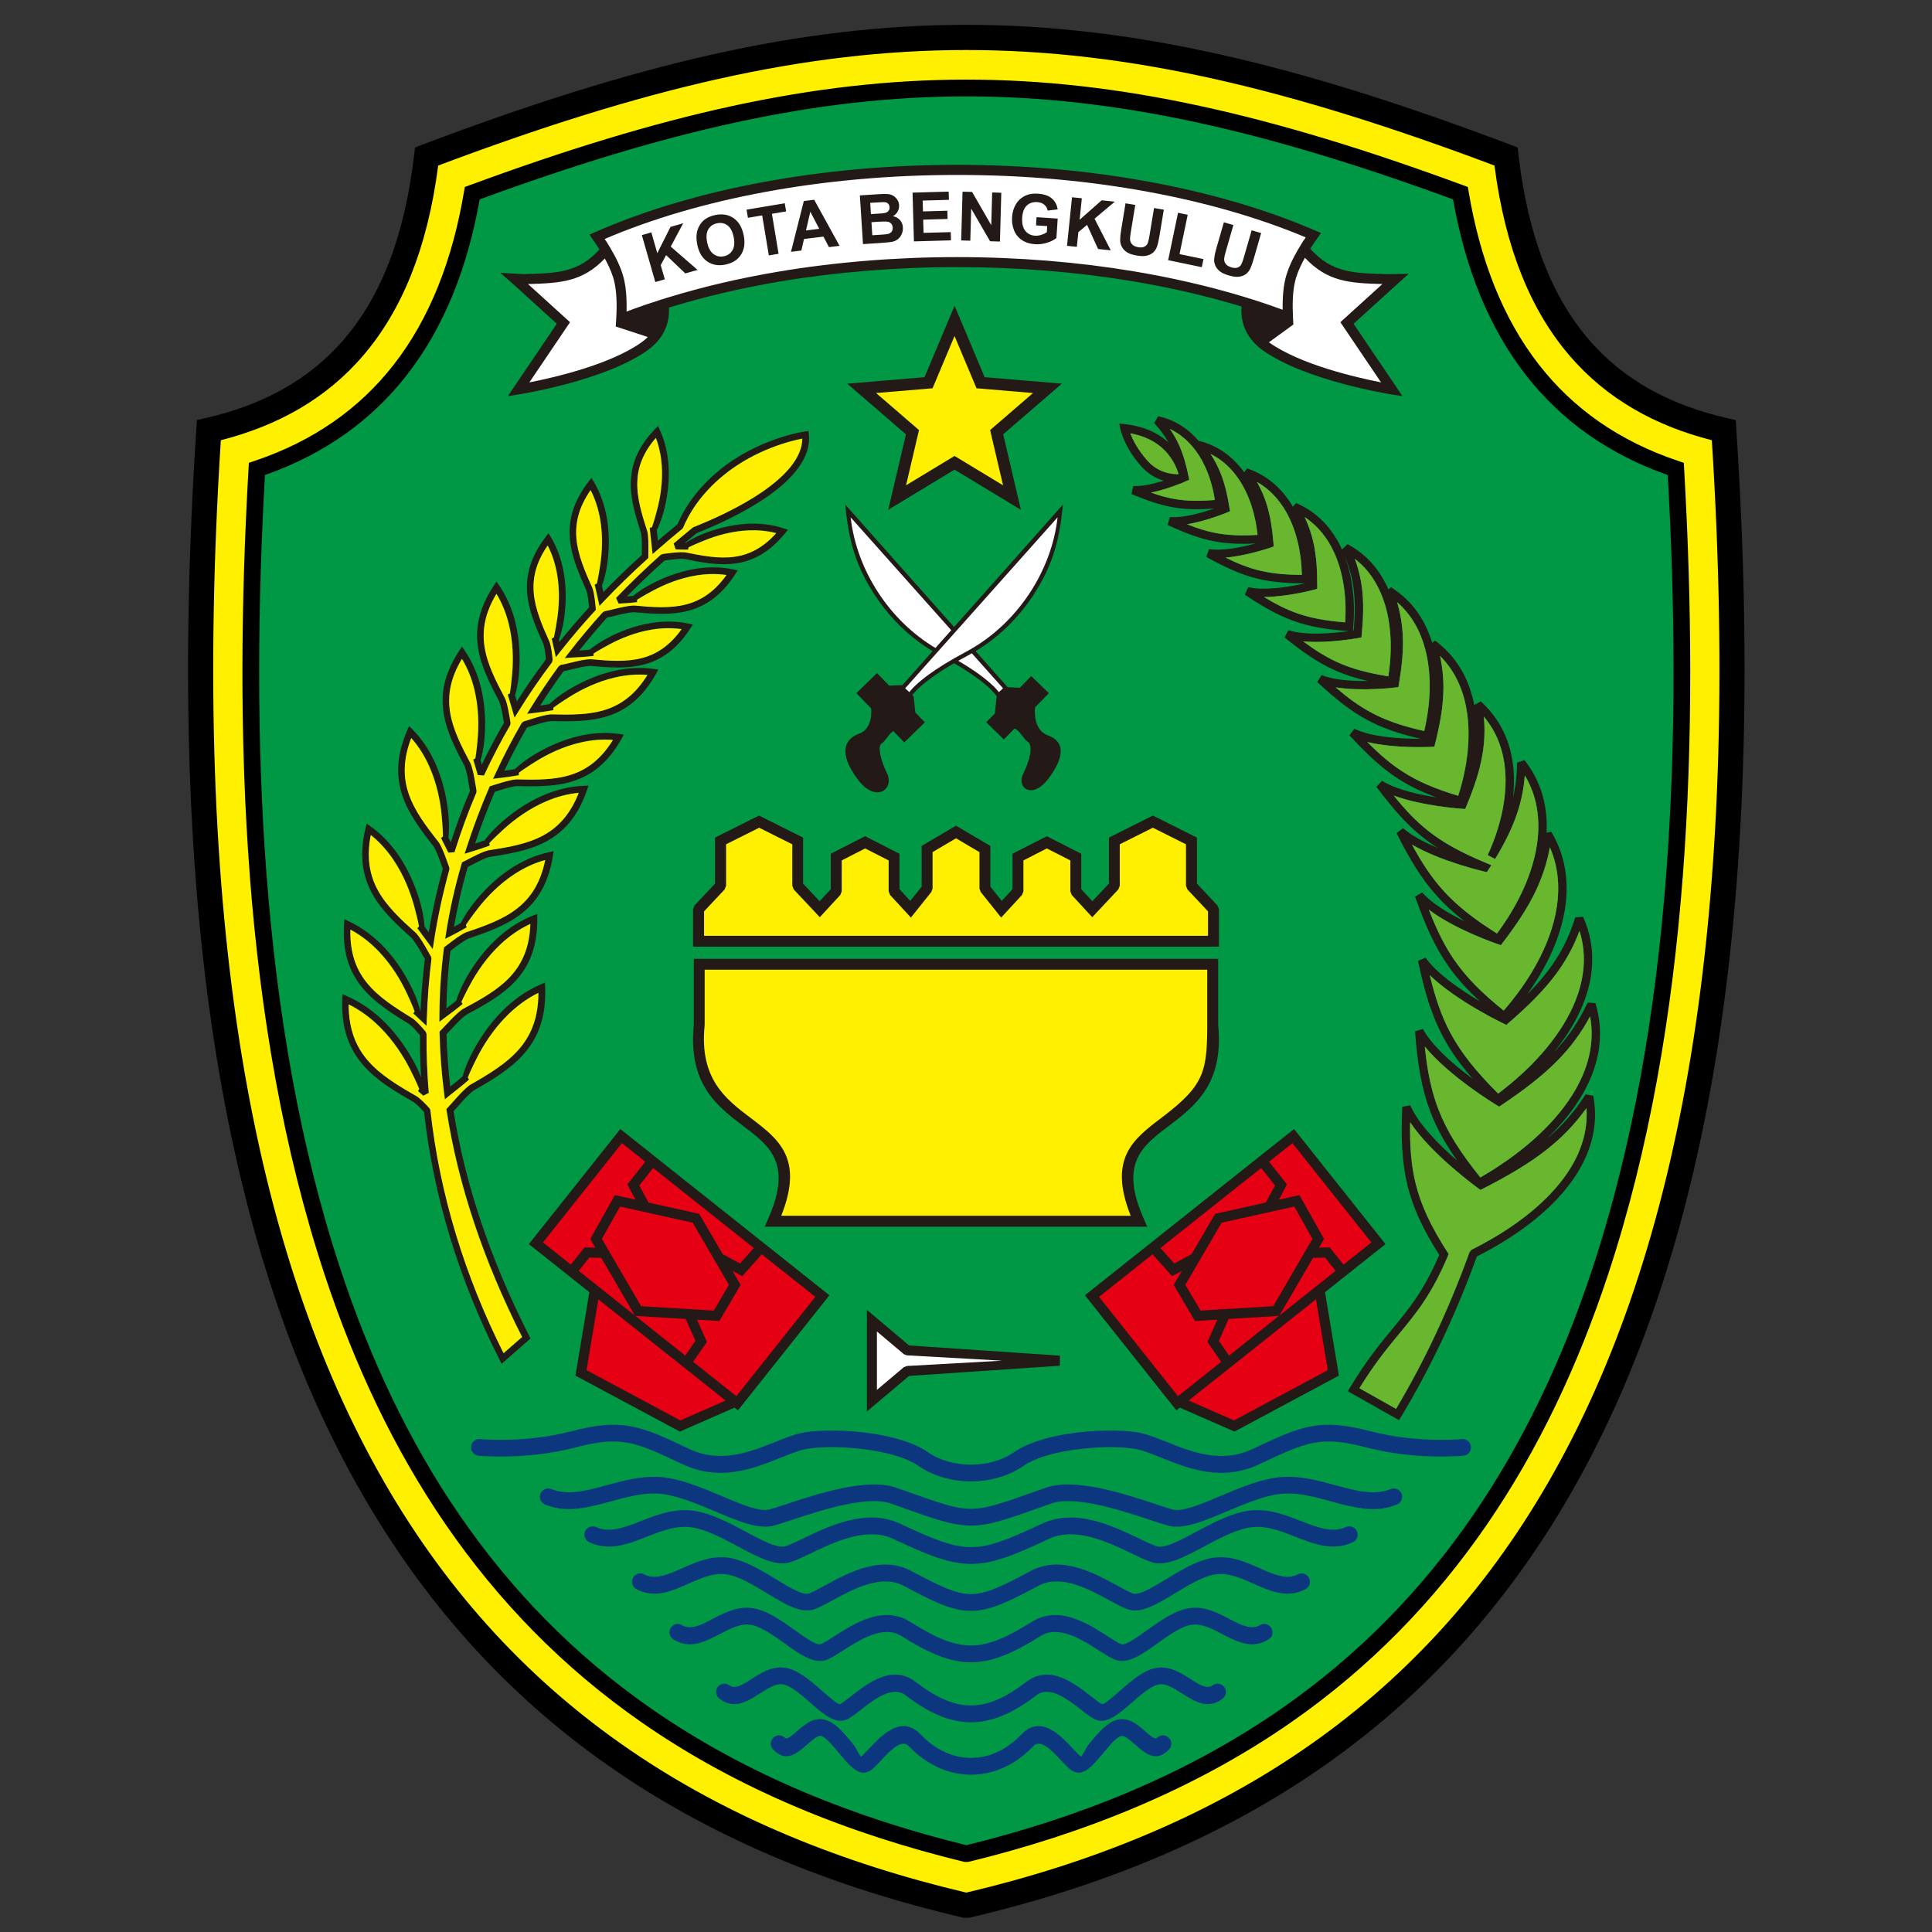 <?xml version="1.0" encoding="UTF-8"?>
<svg id="Layer_1" data-name="Layer 1" xmlns="http://www.w3.org/2000/svg" viewBox="0 0 950 950">
  <rect x="0" y="0" width="950" height="950" fill="#333333" stroke="none"/>
  <defs>
    <style>
      .cls-1 {
        fill: #fff;
      }

      .cls-1, .cls-2, .cls-3, .cls-4, .cls-5, .cls-6, .cls-7, .cls-8 {
        fill-rule: evenodd;
      }

      .cls-2 {
        fill: #fff000;
      }

      .cls-3 {
        fill: #0c377f;
      }

      .cls-4 {
        fill: #009844;
      }

      .cls-5 {
        fill: #e50013;
      }

      .cls-6 {
        fill: #68b72e;
      }

      .cls-8 {
        fill: #231916;
      }
    </style>
  </defs>
  <path class="cls-2" d="m475.16,936.98c-250.05-58.49-403.84-247.65-372.46-725.44,56.86-13.06,97.34-50.74,107.08-134.59C415.93-1.1,534.39-1.1,740.54,76.95c9.75,83.86,50.22,121.54,107.08,134.59,31.38,477.78-122.42,666.95-372.46,725.44Z"/>
  <path class="cls-4" d="m126.32,230.6c-7.39,128.97-3.31,272.26,37.2,394.82,29.21,88.39,77.1,164.39,154.33,218.1,47.5,33.04,101.35,54.38,157.32,68.02,55.97-13.64,109.83-34.98,157.32-68.02,77.22-53.72,125.12-129.72,154.33-218.1,40.5-122.56,44.59-265.85,37.2-394.82-62.73-20.99-94.86-70.14-105.89-135.61-187.17-68.96-298.74-68.96-485.91,0-11.04,65.47-43.16,114.62-105.89,135.61Z"/>
  <path class="cls-7" d="m130.27,233.59c-3.55,63.48-4.28,130.39.79,196.52,5.14,66.95,16.23,133.08,36.37,194.02,14.49,43.86,33.6,84.61,58.63,121.01,25,36.35,55.94,68.43,94.14,95,23.54,16.37,48.62,29.84,74.73,40.88,25.87,10.95,52.79,19.55,80.24,26.29,27.45-6.73,54.37-15.34,80.24-26.29,26.1-11.05,51.19-24.51,74.73-40.88,38.2-26.57,69.14-58.65,94.14-95,25.03-36.4,44.13-77.15,58.63-121.01,20.14-60.95,31.23-127.08,36.37-194.02,5.07-66.13,4.35-133.04.79-196.52-29.75-10.46-52.66-27.25-69.73-49.11-18.38-23.53-29.91-52.86-35.86-86.44-92.07-33.76-165.74-50.64-239.31-50.64s-147.23,16.88-239.31,50.64c-5.95,33.57-17.48,62.9-35.86,86.44-17.07,21.86-39.98,38.65-69.73,49.11h0Zm-7.42,197.13c-5.17-67.43-4.34-135.68-.64-200.35l.16-2.79,2.64-.89c29.43-9.85,51.92-26.04,68.51-47.28,17.91-22.93,29.02-51.84,34.63-85.1l.4-2.36,2.24-.83c94.05-34.65,169.16-51.97,244.37-51.97s150.32,17.32,244.37,51.97l2.24.83.4,2.36c5.61,33.26,16.72,62.17,34.63,85.1,16.59,21.24,39.08,37.43,68.51,47.28l2.64.89.16,2.79c3.71,64.66,4.53,132.91-.64,200.35-5.18,67.58-16.39,134.38-36.75,195.99-14.71,44.53-34.16,85.98-59.69,123.1-25.56,37.17-57.18,69.95-96.2,97.1-23.96,16.66-49.55,30.4-76.24,41.69-26.62,11.26-54.28,20.08-82.47,26.94h-1.93c-28.18-6.87-55.85-15.68-82.47-26.94-26.69-11.29-52.29-25.02-76.24-41.69-39.02-27.14-70.64-59.93-96.2-97.1-25.53-37.12-44.97-78.57-59.69-123.1-20.36-61.61-31.57-128.41-36.75-195.99h0Zm350.91,512.28c-126.64-29.62-228.95-92.42-295.71-208.43-66.38-115.37-97.29-283.24-81.52-523.41l.3-4.6,4.48-1.03c27.18-6.24,50.4-18.31,67.9-38.74,17.66-20.62,29.7-49.91,34.42-90.54l.43-3.74,3.53-1.34C311.4,31.88,393.21,12.22,475.16,12.22s163.76,19.65,267.56,58.95l3.53,1.34.43,3.74c4.72,40.62,16.77,69.92,34.42,90.54,17.5,20.43,40.72,32.5,67.9,38.74l4.48,1.03.3,4.6c15.77,240.17-15.14,408.04-81.52,523.41-66.75,116.01-169.07,178.81-295.71,208.43h-2.8Zm-285.02-214.57c-64.76-112.56-95.08-276.78-80.16-511.96,27.76-7.1,51.62-20.18,70.02-41.66,18.67-21.8,31.53-52.1,36.86-93.4,100.69-37.87,180.27-56.81,259.7-56.81s159.02,18.94,259.7,56.81c5.33,41.31,18.19,71.61,36.86,93.4,18.4,21.48,42.27,34.56,70.02,41.66,14.92,235.18-15.4,399.4-80.16,511.96-64.56,112.21-163.67,173.2-286.43,202.2-122.76-29-221.86-89.99-286.43-202.2Z"/>
  <path class="cls-8" d="m470.07,465.51h-129.3v-18.43l.73-1.83,10.1-10.75v-22.63l21.65-10.84,21.65,10.84v22.63l8.14,8.66,5.46-5.92v-17.44l16.9-8.62,16.9,8.62v17.44l5.3,5.74,5.59-6.99v-20.03l16.89-9.95,16.9,9.95v20.03l5.59,6.99,5.3-5.74v-17.44l16.9-8.62,16.9,8.62v17.44l5.46,5.92,8.14-8.66v-22.63l21.64-10.84,21.65,10.84v22.63l10.1,10.75.73,1.83v18.43h-129.3Zm-41.71-117.22l-7.26-7.45,10.13-9.86,5.99,6.16,6.2-.25.16.15,14.98-16.85c-11.39-6.85-21.14-16.46-28.43-27.63-9.6-14.68-12.9-27.28-14.5-44.44l53.51,60.18,53.51-60.18c-1.6,17.16-4.91,29.76-14.5,44.44-7.3,11.17-17.04,20.78-28.43,27.63l15.69,17.64.1.11,5.98.24,5.59-5.75,8.66,8.42-6.79,6.98c-.24,2.35-.64,11.29,6.46,13.84,8.19,2.95,8.19,10.48.16,21.13-8.03,10.65-15.89,4.58-12.45-2.29,3.44-6.88,4.91-14.08,2.29-15.72-2.03-1.27-3.77-5.49-6.58-6.56l-5.21,5.36-8.66-8.42,4.23-4.34.82-7.97.24-.23-.11-.17c-.76-1.2-3.14-4.28-9.85-9.16-2.87-2.09-6.53-4.48-11.15-7.18-4.63,2.7-8.28,5.09-11.15,7.18-5.68,4.12-8.26,6.96-9.38,8.46l.36.34.32.64.79,7.62,4.7,4.82-10.13,9.86-5.41-5.56c-1.11.68-2.1,1.98-3.03,3.2-.92,1.21-1.78,2.35-2.79,2.98-.86.54-1.04,2.24-.7,4.54.41,2.82,1.63,6.37,3.37,9.85,1.23,2.46,1.18,4.86.26,6.64-.49.94-1.22,1.7-2.14,2.21-.91.51-1.99.76-3.19.69-2.64-.15-5.91-1.92-9.12-6.17-2.52-3.34-4.27-6.4-5.25-9.13-.9-2.51-1.17-4.77-.78-6.73.4-2.04,1.48-3.73,3.24-5.06.94-.71,2.09-1.31,3.43-1.8,2.34-.84,3.77-2.48,4.62-4.31,1.39-2.99,1.32-6.5,1.19-8.11h0Zm170.64,125.86v29.85c2.86,29.09-11.55,40-24.59,49.87-12.78,9.67-24.07,18.22-11.95,45.56l1.67,3.76h-188.12l1.67-3.76c12.13-27.34.83-35.89-11.95-45.56-13.04-9.87-27.45-20.78-24.59-49.87v-32.53h257.86v2.68h0Zm-114.85-288.68l-14.77-35.14-14.78,35.14-37.99,3.19,28.85,24.91-8.7,37.11,32.61-19.75,32.61,19.74-8.7-37.11,28.85-24.91-37.99-3.19h0Zm-161.66,29.88c-6.46,7.46-8.86,14.59-9.05,21.7-.21,7.83,2.23,15.8,4.94,24.19l.05.19c.54,2.71.5,6.03.46,9.34-.01.96-.02,1.92-.02,2.84v.73s-.54.49-.54.49c-3.73,3.38-7.4,6.82-11,10.32-3.56,3.47-7.03,6.97-10.38,10.5l-2.12,2.23-2.34-10.5,1.05-.52s.8-3.5,1.67-9.25c.92-6.12,1.42-14.34-.13-22.83-.84-4.62-2.29-9.32-4.62-13.83-5.89,8.51-7.58,16.22-6.96,23.65.68,8.15,4.12,16.13,7.89,24.5l.07.18c.87,2.75,1.21,6.19,1.55,9.61l.09.89-.5.54c-3.08,3.35-6.01,6.67-8.79,9.94-2.78,3.27-5.54,6.64-8.28,10.13l-2.14,2.72-2.05-9.2,1.06-.53c.06-.14.78-3.51,1.62-9.05.91-6,1.41-14.08-.09-22.41-.82-4.59-2.26-9.27-4.56-13.75-5.79,8.38-7.45,15.96-6.84,23.28.67,8.04,4.07,15.9,7.78,24.15l.07.18c.4,1.28.69,2.69.92,4.18.21,1.37.37,2.93.53,4.51l-.32,1.15c-2.98,3.94-5.83,7.92-8.57,11.92-2.77,4.05-5.41,8.11-7.93,12.19l-1.93,3.13-3.36-11.45,1.04-.52c.08-.28.66-3.98,1.16-9.94.55-6.53.52-15.27-1.68-24.17-1.24-5.01-3.16-10.08-6.06-14.84-5.77,9.57-7.05,17.96-5.86,25.9,1.29,8.63,5.53,16.89,10.13,25.55l.08.18c1.12,2.87,1.72,6.49,2.32,10.09l.29,1.75-.2,1.1c-2.33,4-4.57,8.08-6.73,12.24-2.16,4.15-4.2,8.32-6.15,12.52l-3.07-.23-2.24-7.65,1.04-.52c.08-.28.66-3.98,1.16-9.94.55-6.53.52-15.27-1.68-24.17-1.24-5.01-3.16-10.08-6.06-14.84-5.77,9.57-7.05,17.96-5.86,25.9,1.29,8.63,5.53,16.89,10.13,25.55l.08.18c1.12,2.87,1.72,6.49,2.32,10.1.18,1.11.37,2.22.53,3.11l-.1.93c-1.97,4.62-3.83,9.33-5.59,14.11-1.76,4.78-3.4,9.61-4.93,14.49l-.22.7-2.96.2-.08.04-3.62-7.26.94-.7c.04-.31-.04-4.18-.61-10.31-.62-6.71-2.24-15.54-6.09-24.16-2.17-4.86-5.05-9.65-8.86-13.95-4.13,10.77-3.92,19.51-1.27,27.34,2.88,8.51,8.66,16.09,14.88,24.02l.11.16c1.65,2.7,2.91,6.26,4.17,9.8l.84,2.35.04,1c-1.59,5.72-3.03,11.55-4.31,17.47-1.27,5.88-2.37,11.81-3.29,17.76l-.6,3.89c-2.54-3.43-5.08-6.86-7.61-10.3l.83-.83c-.04-.42-.79-4.21-2.38-10.06-1.78-6.5-4.91-14.93-10.21-22.78-2.97-4.39-6.62-8.59-11.09-12.15-2.21,11.32-.49,19.9,3.48,27.15,4.31,7.88,11.31,14.36,18.8,21.08l.14.14c2.08,2.36,3.94,5.64,5.79,8.92l1.44,2.52.21,1.03c-.6,4.78-1.1,9.66-1.49,14.65-.39,4.93-.66,9.86-.81,14.76l-.11,3.64-6.6-6.19.71-.94c-.11-.41-1.45-3.83-3.92-9.1-2.76-5.9-7.14-13.43-13.49-20.16-3.94-4.17-8.63-8.02-14.17-10.97-.3,11.55,2.9,19.71,8.13,26.17,5.69,7.03,13.84,12.18,22.53,17.5l.16.11c1.06.84,2.12,1.85,3.18,2.97,1.03,1.09,2.04,2.26,3.05,3.46l.39,1.07c-.04,4.8.04,9.65.22,14.53.18,4.73.47,9.56.88,14.49l-2.73,1.37-2.59-2.29.6-1c-.09-.34-1.59-3.97-4.41-9.55-3.09-6.12-7.93-13.93-14.83-20.83-4.32-4.32-9.44-8.28-15.44-11.23,0,12.28,3.65,20.83,9.39,27.53,6.2,7.22,14.96,12.41,24.29,17.75l.16.11c1.01.75,2.02,1.64,3.01,2.61,1,.97,1.97,2.01,2.93,3.07l.42.93c2.21,20.18,6.37,40.74,12.67,61.45,5.85,19.23,13.57,38.63,23.3,58.03l9.09-7.95c-9.5-18.8-17.28-37.33-23.39-55.56-6.34-18.91-10.89-37.49-13.72-55.72l-.12-.79.54-.58c1.03-1.11,1.97-2.17,2.91-3.22,2.64-2.97,5.29-5.96,7.97-7.95l.16-.11c9.33-5.34,18.09-10.53,24.29-17.75,5.75-6.69,9.39-15.25,9.39-27.53-5.99,2.95-11.12,6.9-15.44,11.23-6.9,6.9-11.73,14.7-14.83,20.83-2.82,5.59-4.32,9.21-4.41,9.55l.6,1-1.02.91c-2.05,1.82-3.91,3.28-5.77,4.73-.91.71-1.82,1.43-2.82,2.24l-2.3,1.86-.37-2.93c-.64-5.04-1.14-10.01-1.51-14.9-.37-4.9-.62-9.83-.74-14.78l-.02-.7.49-.5c.99-.99,2.02-2.09,3.05-3.18,2.59-2.75,5.19-5.52,7.8-7.34l.17-.1c8.99-4.8,17.42-9.47,23.51-16.15,5.6-6.15,9.28-14.11,9.65-25.66-5.68,2.61-10.59,6.17-14.75,10.09-6.73,6.33-11.55,13.62-14.66,19.36-2.8,5.16-4.34,8.52-4.46,8.88l.6,1-1.08.9c-1.99,1.66-3.8,3-5.62,4.34l-2.11,1.57-2.66,2.01.02-3.33c.04-5.54.24-11.01.6-16.39.36-5.42.89-10.84,1.57-16.23l.09-.69,1.87-1.43c2.97-2.28,5.96-4.57,8.75-5.9l.19-.07c9.47-3.2,18.38-6.36,25.36-11.89,6.43-5.1,11.3-12.31,13.59-23.63-5.46,1.48-10.41,3.88-14.8,6.71-7.89,5.09-14.01,11.61-18.15,16.9-3.73,4.77-5.87,7.99-6.05,8.36l.43,1.07-1.21.72c-2.14,1.26-4.13,2.29-6.13,3.31l-3.28,1.68.5-3.19c.9-5.71,1.98-11.36,3.24-16.96,1.27-5.63,2.71-11.23,4.34-16.78l.2-.69,3.07-1.58c3.3-1.72,6.62-3.46,9.64-4.29l.19-.05c9.88-1.51,19.21-3.08,27.03-7.33,7.22-3.92,13.26-10.18,17.47-20.93-5.63.52-10.91,2.01-15.72,4.04-8.64,3.64-15.81,9.01-20.81,13.52-4.49,4.05-7.15,6.85-7.41,7.19l.23,1.14-1.31.49c-2.38.89-4.49,1.55-6.6,2.19l-4.51,1.39.97-3.01c1.64-5.07,3.38-10.05,5.22-14.94,1.83-4.87,3.8-9.72,5.88-14.55l.3-.7,2.95-.92c3.46-1.08,6.93-2.18,10-2.46h.19c9.72.24,18.93.33,27.16-2.4,7.56-2.5,14.4-7.45,20.27-16.98-5.49-.46-10.81.08-15.77,1.21-8.88,2.02-16.64,5.93-22.18,9.37-5.01,3.12-8.03,5.32-8.29,5.56v1.17l-1.35.25c-2.52.46-4.62.72-6.72.98l-4.65.57,1.24-2.69c1.95-4.21,4-8.39,6.15-12.54,2.15-4.15,4.39-8.24,6.72-12.27l.96-.75c1.01-.3,2.13-.65,3.25-1,3.45-1.08,6.92-2.17,9.99-2.46h.19c9.72.24,18.93.33,27.16-2.4,7.56-2.5,14.4-7.45,20.27-16.98-5.49-.46-10.81.08-15.77,1.21-8.88,2.02-16.64,5.93-22.18,9.37-5.01,3.12-8.03,5.32-8.29,5.56v1.17l-1.35.25c-2.51.46-4.63.72-6.74.98l-4.87.6,1.8-2.92c2.15-3.49,4.37-6.95,6.67-10.36,2.32-3.45,4.7-6.84,7.13-10.17l1.03-.64c1.61-.3,3.36-.72,5.1-1.14,3.27-.79,6.55-1.59,9.39-1.67h.19c8.94.82,17.42,1.47,25.15-.54,7.05-1.83,13.6-5.92,19.54-14.22-4.93-.72-9.77-.55-14.33.17-8.31,1.31-15.71,4.44-21.03,7.28-4.69,2.5-7.56,4.28-7.92,4.54v1.17l-1.46.17c-2.26.26-4.26.38-6.25.49-.88.05-1.76.1-2.83.17l-3.67.26,2.25-2.91c2.6-3.36,5.27-6.67,7.99-9.92,2.7-3.23,5.53-6.48,8.49-9.74l.91-.52c1.59-.3,3.22-.7,4.85-1.1,3.31-.8,6.63-1.61,9.52-1.69h.19c9.07.83,17.67,1.49,25.51-.54,7.16-1.86,13.82-6.01,19.85-14.45-5.02-.74-9.94-.56-14.58.17-8.43,1.33-15.93,4.5-21.32,7.38-4.76,2.54-7.68,4.35-8.04,4.62v1.17l-1.46.17c-2.29.27-4.31.38-6.33.49l-1.3.07-1.28-2.78c3.45-3.61,7-7.18,10.67-10.72,3.69-3.56,7.46-7.07,11.33-10.52l.89-.4,1.7-.22c3.26-.42,6.53-.84,9.26-.62l.2.03c8.56,1.74,16.68,3.28,24.37,2.16,6.99-1.01,13.74-4.25,20.35-11.59-4.67-1.21-9.36-1.56-13.83-1.35-8.17.38-15.64,2.62-21.08,4.79-4.99,2-7.99,3.42-8.15,3.53l-.28,1.14h-1.28c-.89.01-1.72,0-2.51-.02-.85-.03-1.61-.06-2.33-.1l-.99-2.89c1.42-1.21,2.97-2.53,4.66-3.93,1.66-1.38,3.24-2.68,4.76-3.91l.43-.25c8.91-3.53,22.92-9.74,34.4-17.76,10.53-7.35,18.91-16.18,19.01-25.71-5.55,1.08-22.99,5.28-38.43,17.79-6.06,4.91-10.48,9.93-13.7,14.45-3.21,4.51-5.2,8.53-6.4,11.47l-.48.66c-2.18,1.78-4.25,3.51-6.2,5.15-2.08,1.76-4.09,3.49-6.03,5.2l-2.37,2.08-1.42-12.97,1.13-.28c.14-.34,1.18-3.5,2.53-8.61,1.52-5.75,2.86-13.55,2.26-21.84-.32-4.43-1.2-9-2.89-13.46h0Zm-12.34,21.62c-.23,8.32,2.28,16.53,5.06,25.15.47,2.42.43,5.52.4,8.61l-.02,2.14c-3.64,3.31-7.16,6.61-10.55,9.91-2.84,2.77-5.63,5.56-8.35,8.38l-.7-3.17c.74-1.97,1.82-5.5,2.48-9.9.96-6.37,1.48-14.96-.16-23.9-1.05-5.75-2.98-11.63-6.25-17.14l-1.24-2.1-1.48,1.95c-7.68,10.09-9.86,19.18-9.13,27.97.72,8.63,4.25,16.85,8.12,25.46.71,2.3,1.04,5.29,1.34,8.3-2.81,3.08-5.6,6.24-8.37,9.5-2.15,2.53-4.23,5.04-6.22,7.52l-.25-1.13c.73-1.94,1.79-5.4,2.44-9.69.95-6.26,1.46-14.69-.12-23.49-1.03-5.72-2.94-11.58-6.19-17.06l-1.24-2.1-1.48,1.95c-7.58,9.96-9.73,18.93-9.01,27.6.71,8.52,4.19,16.63,8.01,25.12.33,1.07.58,2.3.78,3.62.19,1.25.33,2.48.45,3.7-2.85,3.79-5.6,7.64-8.27,11.54-2.07,3.03-4.09,6.1-6.06,9.21l-.88-3.01c.63-2.1,1.53-5.92,1.93-10.65.58-6.8.54-15.9-1.77-25.23-1.51-6.11-3.99-12.32-7.91-18.04l-1.38-2.02-1.35,2.04c-7.44,11.26-9.13,21.06-7.73,30.35,1.38,9.17,5.73,17.67,10.45,26.57.96,2.53,1.52,5.93,2.09,9.31l.2,1.17c-2.27,3.93-4.44,7.88-6.51,11.85-1.5,2.88-2.95,5.79-4.36,8.73l-.62-2.1c.63-2.1,1.53-5.92,1.93-10.65.58-6.8.54-15.9-1.77-25.23-1.51-6.11-3.99-12.32-7.91-18.04l-1.38-2.02-1.35,2.04c-7.44,11.26-9.13,21.06-7.73,30.35,1.38,9.17,5.73,17.67,10.45,26.57.96,2.53,1.53,5.93,2.09,9.31l.46,2.68c-1.94,4.57-3.76,9.17-5.47,13.82-1.39,3.78-2.72,7.61-3.97,11.48l-1.17-2.36c.26-2.22.47-6.25.02-11.13-.65-6.98-2.34-16.19-6.36-25.2-2.63-5.89-6.26-11.71-11.24-16.77l-1.72-1.75-.97,2.25c-5.48,12.71-5.4,22.92-2.32,32.06,3.04,8.99,8.97,16.8,15.35,24.93,1.44,2.4,2.63,5.75,3.82,9.09l.68,1.88c-1.57,5.66-2.98,11.38-4.22,17.16-1,4.62-1.9,9.31-2.69,14.07l-2.07-2.8c-.13-2.23-.62-6.25-1.91-10.99-1.85-6.78-5.12-15.58-10.65-23.75-3.6-5.33-8.17-10.4-13.93-14.51l-1.99-1.42-.57,2.38c-3.2,13.47-1.36,23.51,3.26,31.97,4.54,8.31,11.71,14.97,19.39,21.86,1.86,2.13,3.62,5.23,5.38,8.33l1.18,2.07c-.59,4.77-1.08,9.52-1.45,14.26-.29,3.71-.52,7.47-.68,11.28l-.16-.15c-.5-2.11-1.62-5.83-3.63-10.1-2.88-6.14-7.44-14-14.07-21.02-4.71-4.99-10.46-9.56-17.4-12.81l-2.18-1.02-.16,2.4c-.92,13.84,2.64,23.42,8.74,30.96,5.99,7.4,14.36,12.71,23.28,18.17.91.73,1.83,1.61,2.75,2.58.84.89,1.69,1.87,2.55,2.87-.03,4.67.05,9.36.22,14.05.08,2.21.19,4.41.32,6.6-.63-1.58-1.4-3.34-2.34-5.2-3.22-6.38-8.25-14.5-15.43-21.68-5.1-5.1-11.3-9.73-18.71-12.95l-2.2-.96-.09,2.41c-.55,14.58,3.5,24.54,10.13,32.27,6.55,7.63,15.53,12.96,25.09,18.43.85.64,1.71,1.41,2.58,2.26.79.77,1.61,1.63,2.43,2.53,2.25,20.19,6.43,40.77,12.74,61.51,6.11,20.08,14.2,40.3,24.46,60.46l.96,1.88,14.21-12.44-.58-1.14c-9.7-19.07-17.61-37.83-23.79-56.25-6.19-18.47-10.66-36.61-13.47-54.39.77-.84,1.59-1.77,2.42-2.7,2.49-2.8,4.98-5.62,7.38-7.41,9.56-5.48,18.54-10.81,25.09-18.43,6.64-7.73,10.68-17.69,10.13-32.27l-.09-2.41-2.2.95c-7.42,3.21-13.61,7.85-18.71,12.95-7.18,7.18-12.21,15.3-15.43,21.68-2.26,4.48-3.57,8.38-4.14,10.55-1.94,1.72-3.74,3.13-5.54,4.54l-.56.44c-.46-3.93-.84-7.87-1.13-11.82-.36-4.71-.6-9.35-.72-13.92.88-.9,1.75-1.83,2.62-2.75,2.45-2.6,4.91-5.22,7.24-6.86,9.21-4.93,17.86-9.73,24.27-16.77,6.52-7.16,10.64-16.52,10.53-30.39l-.02-2.4-2.23.89c-7.1,2.83-13.1,7.04-18.08,11.73-7.05,6.64-12.07,14.22-15.31,20.18-2.26,4.16-3.6,7.82-4.22,9.9-1.71,1.42-3.29,2.61-4.85,3.76.08-4.29.27-8.58.55-12.88.34-5.18.83-10.3,1.46-15.35l.78-.6c2.78-2.14,5.58-4.29,8.12-5.51,9.71-3.28,18.87-6.55,26.23-12.39,7.49-5.95,13.03-14.46,15.23-28.15l.38-2.38-2.35.51c-6.85,1.48-12.97,4.31-18.31,7.75-8.25,5.33-14.64,12.13-18.96,17.65-3.03,3.87-5.03,7.39-6.01,9.39-1.2.71-2.31,1.31-3.37,1.88.77-4.53,1.67-9.04,2.67-13.53,1.2-5.35,2.57-10.65,4.09-15.9l1.83-.95c3.1-1.62,6.2-3.24,8.87-4,10.16-1.56,19.76-3.19,28.04-7.68,8.4-4.56,15.33-11.99,19.87-25.1l.79-2.27-2.4.09c-6.99.27-13.51,2-19.36,4.46-9.07,3.82-16.54,9.41-21.74,14.1-3.66,3.29-6.24,6.42-7.54,8.22-1.69.63-3.25,1.14-4.76,1.62,1.32-3.95,2.71-7.88,4.18-11.77,1.76-4.66,3.6-9.23,5.52-13.71l1.52-.47c3.27-1.03,6.56-2.06,9.23-2.33,10,.25,19.48.33,28.17-2.55,8.85-2.93,16.77-8.87,23.38-20.66l1.18-2.1-2.39-.33c-6.79-.95-13.36-.4-19.43.98-9.32,2.12-17.42,6.2-23.2,9.79-4.03,2.51-7.02,5.05-8.59,6.56-1.81.33-3.51.56-5.19.77,1.56-3.28,3.16-6.52,4.82-9.72,2.01-3.89,4.12-7.74,6.32-11.56l2.67-.83c3.27-1.03,6.56-2.06,9.22-2.32,10,.25,19.48.33,28.17-2.55,8.85-2.93,16.77-8.87,23.38-20.66l1.18-2.1-2.39-.33c-6.79-.95-13.36-.4-19.43.98-9.32,2.12-17.42,6.2-23.2,9.79-4.03,2.51-7.02,5.05-8.59,6.56-1.57.29-3.05.5-4.51.69,1.55-2.46,3.14-4.9,4.78-7.33,2.14-3.18,4.37-6.36,6.68-9.54,1.51-.3,3.07-.68,4.63-1.06,3.06-.74,6.14-1.49,8.62-1.58,9.21.84,17.95,1.49,26.17-.64,8.37-2.17,16.06-7.18,22.89-17.68l1.31-2.02-2.36-.49c-6.19-1.28-12.29-1.18-17.96-.29-8.76,1.38-16.51,4.66-22.07,7.63-3.83,2.04-6.73,4.19-8.31,5.52-1.88.22-3.55.33-5.18.42,1.84-2.32,3.73-4.64,5.67-6.96,2.64-3.15,5.32-6.24,8.03-9.25,1.43-.29,2.95-.66,4.46-1.03,3.11-.75,6.24-1.51,8.75-1.6,9.33.85,18.19,1.51,26.52-.65,8.48-2.2,16.28-7.28,23.19-17.91l1.31-2.02-2.36-.49c-6.28-1.3-12.46-1.2-18.2-.29-8.87,1.4-16.73,4.72-22.37,7.73-3.89,2.08-6.83,4.25-8.42,5.59-1.1.13-2.14.22-3.13.29,2.49-2.54,5.03-5.07,7.64-7.59,3.5-3.37,7.12-6.74,10.87-10.09l1.19-.15c3.04-.39,6.09-.78,8.53-.6,8.81,1.79,17.19,3.36,25.36,2.17,8.34-1.21,16.32-5.24,24.06-14.67l1.53-1.86-2.29-.75c-5.87-1.91-11.79-2.46-17.39-2.2-8.62.4-16.46,2.74-22.16,5.02-3.9,1.56-6.93,3.32-8.61,4.45h-.32l1.36-1.14c1.41-1.18,2.93-2.42,4.54-3.72,9.07-3.61,23.19-9.9,34.83-18.03,12.05-8.41,21.48-18.84,20.32-30.5l-.17-1.71-1.7.24c-.06,0-22.5,3.14-41.83,18.81-6.32,5.12-10.94,10.36-14.3,15.1-3.23,4.55-5.3,8.64-6.59,11.73-1.92,1.57-3.89,3.22-5.93,4.94-1.23,1.04-2.46,2.09-3.7,3.17l-.57-5.21c.92-1.82,2.32-5.08,3.41-9.19,1.6-6.01,2.99-14.19,2.36-22.91-.4-5.56-1.63-11.34-4.15-16.93l-1.01-2.23-1.69,1.77c-8.4,8.83-11.44,17.29-11.67,25.78h0Zm383.24,314.85c-.21,11.5.47,20.94,2.66,29.95,2.64,10.86,7.51,21.22,15.72,33.99l.58.91-.42,1c-8,18.89-15.42,27.88-23.91,38.17-5.83,7.06-12.17,14.74-19.57,26.77l18.02,10.16c7.14-12,13.62-24.27,19.49-36.8,6.16-13.13,11.68-26.58,16.66-40.33l1.02-1.14c18.48-9.21,34.98-21.26,45.34-35.3,7.7-10.44,11.99-22,11.11-34.32-5.71,8.02-12.16,14.6-19.66,20.5-8.83,6.94-19.09,12.91-31.32,19.16l-1.12.57-1.02-.74c-.07-.05-22.87-16.44-33.57-32.53h0Zm-1.34,30.92c2.69,11.09,7.56,21.59,15.66,34.33-7.6,17.66-14.73,26.3-22.87,36.16-6.21,7.52-12.99,15.74-21.01,29.07l-1.09,1.8,25.2,14.21,1.03-1.71c7.61-12.65,14.49-25.62,20.71-38.89,6.11-13.03,11.59-26.33,16.52-39.89,18.72-9.43,35.45-21.76,46.09-36.19,9.44-12.8,14.09-27.25,11.15-42.79l-3.75-.73c-5.51,8.66-11.76,15.65-19.1,21.82,6.3-6.05,11.78-12.54,16.06-19.37,9.16-14.59,12.92-30.71,7.84-47.31l-3.83-.27c-4.47,9.64-9.95,17.49-16.71,24.58,5.43-6.63,9.97-13.65,13.24-20.89,6.67-14.78,8.11-30.5,1.24-45.85l-3.84.24c-3.08,10.1-7.47,18.42-13.3,26.14-3.04,4.02-6.48,7.88-10.33,11.75,8.13-11.33,14.45-23.82,17.45-36.43,3.55-14.91,2.49-29.98-5.64-43.54l-2.3.5c.67-12.66-2.43-24.98-10.85-35.73l-3.67,1.26c-.04,6.2-.72,11.85-2,17.23.55-4.77.65-9.51.24-14.13-1.12-12.52-5.99-24.14-16.08-33.22l-3.2,1.77c-2.45-12.5-8.46-23.7-19.26-31.64l-1.44,1.02c-3.37-11.1-9.81-20.77-20.25-27.29l-1.28,1.07c-4.02-9.27-10.51-17.14-20.07-22.24l-2.73,2.62-.06-.12c-4.52-9.92-11.8-18.14-22.51-22.73l-1.59,1.83c-5-8.58-12.35-15.43-22.51-18.86l-1.42,1.94c-5.25-7.34-12.49-12.98-22-15.44l-.16.26c-5.05-6.02-11.71-10.56-20.16-12.44l-1.94,3.42c2.97,3.14,5.22,6.24,7,9.49-.36-.33-.73-.65-1.11-.97-4.59-3.83-11.1-7.02-20.29-8.01l-2.8-.3.57,2.76s1.76,8.77,10.35,18.35c2.91,3.24,6.14,5.2,9.17,6.36.62.24,1.22.44,1.82.61l-1.66.51c-4.41,1.29-9.38,2.35-13.34,2.12l-.9,3.95c8.16,3.38,14.52,5.53,21.14,6.62,5.9.97,11.94,1.09,19.58.47-5.61,1.98-15.09,4.81-21.87,4.21l-1.03,3.92c8.67,3.98,15.42,6.54,22.48,7.93,6.25,1.24,12.67,1.55,20.81,1.13-6.26,1.72-16.08,3.88-22.98,2.79l-1.32,3.83c8.92,4.94,15.94,8.21,23.38,10.24,7.34,2,15.03,2.78,25.28,2.75-6.17,1.4-19.5,3.93-28.08,1.89l-1.61,3.72c9.05,6.03,16.21,10.1,23.96,12.88,7.76,2.78,15.99,4.23,27.15,5h.05c-6.82.98-20.96,2.45-29.76-.44l-1.93,3.56c9.02,7.24,16.22,12.23,24.16,15.86,5.1,2.34,10.47,4.1,16.77,5.54-7.42.13-16.44-.37-22.66-2.87l-2.16,3.41c9,8.33,16.25,14.12,24.36,18.51,7.47,4.05,15.62,6.88,26.47,9.39-7.97.05-23.48-.48-32.6-4.95l-2.41,3.24c8.79,9.5,15.95,16.18,24.12,21.44,5.52,3.54,11.47,6.43,18.67,9.08-8.72-1.36-19.84-3.83-26.76-8.14l-2.73,2.98c8.01,10.67,14.69,18.31,22.63,24.65,2.36,1.88,4.83,3.65,7.47,5.34-6.41-2.65-12.75-5.92-17.02-9.71l-3.2,2.46c6.52,12.93,12.21,22.33,19.54,30.55,4.03,4.51,8.53,8.66,13.93,12.81-7.67-3.74-15.99-8.66-20.88-14.17l-3.48,2.05c5.01,14.05,9.6,24.35,15.99,33.59,4.3,6.22,9.39,11.91,15.93,17.89-9.36-5.51-21.11-13.46-26.77-21.48l-3.7,1.6c3.24,15.33,6.65,26.71,12.29,37.29,3.72,6.99,8.4,13.58,14.61,20.67-8.98-6.64-19.8-15.84-24.51-24.49l-3.86,1.14c1.24,16.21,3.22,28.36,7.68,39.9,3.03,7.87,7.2,15.4,13.04,23.7-8.64-7.51-19.14-17.95-23.04-27.21l-3.95.71c-.68,15.38-.22,27.22,2.53,38.54h0Zm-136.24-369.65c6.63,1.19,11.46,3.7,14.97,6.63,5.61,4.68,7.88,10.42,8.74,13.47-1.84.03-4.62-.17-7.65-1.33-2.51-.96-5.18-2.57-7.58-5.24-4.91-5.47-7.35-10.51-8.49-13.53h0Zm24.59,24.69v.05s4.38-1.91,4.38-1.91l-.34-1.63c-1.21-5.84-2.6-10.88-4.73-15.56-1.23-2.71-2.7-5.29-4.51-7.83,5.12,2.42,9.3,6.1,12.62,10.54,5.16,6.91,8.25,15.66,9.53,24.41-7.6.64-13.52.56-19.24-.38-3.95-.65-7.84-1.72-12.17-3.24,1.96-.4,3.92-.91,5.77-1.45,3.47-1.02,6.56-2.16,8.67-2.99h0Zm3.3,20.02c9.68-1.6,19.61-5.78,19.65-5.8l1.49-.63-.26-1.59c-1.05-6.43-2.34-12-4.43-17.22-1.3-3.24-2.91-6.33-4.95-9.39,5.74,2.82,10.33,7.15,13.86,12.35,5.33,7.85,8.31,17.71,9.31,27.5-8.34.49-14.77.23-20.96-1-4.46-.88-8.83-2.27-13.71-4.23h0Zm18.93,16.39c10.69-.93,22.15-4.93,22.19-4.94l1.5-.53-.13-1.58c-.59-7.05-1.5-13.19-3.3-19.02-1.18-3.82-2.74-7.49-4.84-11.16,6.2,3.51,10.94,8.7,14.41,14.82,5.1,9.03,7.47,20.1,7.69,30.91-9.07-.06-16-.81-22.57-2.6-4.89-1.33-9.63-3.26-14.95-5.9h0Zm18.88,19.37c11.61-.04,24.62-3.58,24.67-3.59l1.53-.4v-1.59c.02-7.67-.39-14.36-1.77-20.75-.95-4.4-2.36-8.65-4.4-12.96,6.56,4.31,11.3,10.42,14.53,17.51,4.65,10.22,6.16,22.46,5.38,34.25-9.76-.77-17.13-2.14-24-4.6-5.25-1.88-10.28-4.43-15.93-7.87h0Zm43.89,14.86c1.04-11.77-.09-24.17-4.18-34.95,2.39,5.63,3.78,11,4.44,16.55.75,6.21.61,12.66-.02,19.92l-.38.06.14-1.58h0Zm-24.58,6.97c12.44,1.09,27.04-1.66,27.09-1.67l1.54-.28.15-1.56c.77-8.21.99-15.4.16-22.34-.6-4.97-1.74-9.8-3.59-14.78,6.79,5.23,11.37,12.34,14.16,20.39,3.97,11.44,4.35,24.79,2.33,37.43-10.38-1.68-18.11-3.78-25.22-7.03-5.55-2.54-10.77-5.81-16.62-10.15h0Zm15.92,22.59c13.2,2.12,29.3.09,29.36.08l1.53-.18.25-1.52c1.45-8.67,2.24-16.32,1.89-23.8-.26-5.49-1.13-10.87-2.8-16.47,7.02,6.08,11.44,14.1,13.82,23.06,3.33,12.54,2.69,26.89-.47,40.32-10.94-2.48-19.02-5.24-26.34-9.21-5.83-3.16-11.23-7.1-17.25-12.28h0Zm15.56,26.87c13.82,3.37,31.43,2.4,31.49,2.4l1.52-.08.37-1.47c2.27-9.08,3.76-17.12,4.04-25.09.21-5.98-.28-11.89-1.64-18.11,7.1,7.04,11.19,16.02,12.97,25.87,2.46,13.62.52,28.88-4.02,42.95-11.41-3.46-19.75-7.01-27.18-11.79-6.01-3.87-11.48-8.56-17.54-14.68h0Zm12.99,26.33c14.33,5.26,33.65,6.5,33.72,6.51l1.46.09.57-1.36c3.71-8.97,6.44-16.96,7.84-24.99,1.08-6.2,1.38-12.41.74-19.08,6.38,7.55,9.62,16.54,10.47,26.11,1.21,13.62-2.35,28.44-8.55,42l3.63,1.92c4.71-7.79,8.38-15.07,10.92-22.7,1.94-5.85,3.19-11.87,3.7-18.43,6.02,10.08,7.63,21.39,6.12,32.88-2.03,15.46-9.67,31.26-19.81,44.9-11.81-7.46-20.04-13.98-26.79-21.56-5.58-6.26-10.2-13.28-15.03-22.18,14.32,8.37,35.36,13.2,35.43,13.22l1.42.33,2.19-3.45-2.27-.94c-12.56-5.2-21.42-10.03-29.05-16.12-5.88-4.69-11.06-10.16-16.7-17.17h0Zm51.84,73.28l.88.29.89-1.16c6.75-8.87,12.16-16.93,16.2-25.39,3.22-6.75,5.56-13.74,7-21.57,4.84,11.06,5.13,23.03,2.3,34.94-3.82,16.03-13.29,31.94-25.02,45.35-10.9-8.79-18.35-16.3-24.21-24.77-4.9-7.09-8.73-14.93-12.58-24.83,13.34,10.03,33.97,16.94,34.04,16.96l.24.08.23.14.04-.05h0Zm-34.09,15.05c13.28,12.87,36.35,23.83,36.43,23.87l1.21.58,1.02-.88c9.23-7.98,16.79-15.37,22.87-23.39,5.03-6.65,9.03-13.74,12.1-21.95,3.94,12.48,2.22,25.18-3.23,37.25-7.21,15.98-20.93,30.86-36.78,42.75-11.02-11.01-18.26-20.07-23.49-29.87-4.43-8.3-7.44-17.21-10.12-28.34h0Zm-2.46,35.05c12.12,14.87,35.39,28.88,35.46,28.93l1.12.67,1.09-.73c10.88-7.3,19.93-14.15,27.49-21.82,6.37-6.46,11.67-13.49,16.12-21.83,2.49,13.46-1.15,26.55-8.7,38.59-9.96,15.87-26.69,29.91-45.24,40.61-10.12-12.58-16.49-22.73-20.62-33.45-3.55-9.2-5.47-18.89-6.72-30.97h0Zm-21.24,98.72l1.93-1.54-44.97-56.58c-34.26,27.26-68.54,54.5-102.82,81.74l44.97,56.58,1.68-1.33,26.88,11.78c17.12-9.16,34.23-18.34,51.35-27.52l-6.83-41.02,27.82-22.11h0Zm-389.54,22.11l-6.84,41.02,51.35,27.52,26.88-11.78,1.68,1.33,44.97-56.58-102.82-81.74c-14.99,18.86-29.98,37.72-44.97,56.58l29.75,23.65h0Zm140.53,12.12l16.67,14.06,74.16,5.04v4.93l-74.15,5.03-20.75,17.48v-49.97l4.07,3.43h0ZM257.01,134.8c16.98-.42,27.28-.67,37.76-12.12-1.09-1.73-2.18-3.36-3.21-4.82l-1.74-2.47,2.76-1.22c23.73-10.46,51.64-18.86,82.42-24.58,29.61-5.5,61.86-8.53,95.58-8.53s65.14,2.95,94.44,8.32c30.43,5.57,58.09,13.77,81.74,24l2.81,1.21-1.77,2.48c-1.11,1.55-2.32,3.32-3.53,5.24,10.61,11.82,20.95,12.07,38.1,12.49l10.32-.14-5.06,4.52-22.06,20.03,24.07,35.6-5.62-.89c-.12-.02-41.95-6.62-62.95-21.58-4.82-3.43-7.7-7.4-9.23-11.5-1.26-3.38-1.6-6.81-1.37-10.11-16.75-5.1-34.84-9.32-53.97-12.5-26.84-4.46-55.75-6.89-85.91-6.89s-60.12,2.52-87.37,7.13c-19.28,3.26-37.48,7.58-54.29,12.79.16,3.23-.24,6.59-1.53,9.88-1.56,3.99-4.41,7.83-9.11,11.18-21,14.96-62.83,21.56-62.95,21.58l-5.62.89,24.08-35.6-22.06-20.03-5.79-5,11.06.61Z"/>
  <path class="cls-2" d="m346.13,460.15h247.87v-12.01l-10.1-10.75-.73-1.83v-20.4l-16.28-8.15-16.28,8.15v20.4l-.73,1.83-12.8,13.62-10.07-10.92-.71-1.81v-15.2l-11.53-5.88-11.53,5.88v15.2l-.71,1.81-10.24,11.1-10.07-12.61-.59-1.66v-17.92l-11.53-6.79-11.53,6.79v17.92l-.59,1.66-10.07,12.61-10.24-11.1-.71-1.81v-15.2l-11.53-5.88-11.53,5.88v15.2l-.71,1.81-10.07,10.92-12.8-13.62-.73-1.83v-20.4l-16.28-8.15-16.28,8.15v20.4l-.73,1.83-10.1,10.75v12.01h0Zm247.5,40.66v-23.99h-247.14v27.2l-.02.26c-2.66,26.28,10.54,36.27,22.48,45.31,13.97,10.57,26.39,19.97,15.2,48.23h171.83c-11.19-28.25,1.23-37.66,15.2-48.23,21.88-16.56,22.45-23.03,22.45-48.78h0Zm-124.27-335.59l10.81,25.7,27.79,2.34-21.11,18.22,6.37,27.15-23.85-14.44-23.85,14.44,6.37-27.15-21.11-18.22,27.78-2.34,10.81-25.7h0Zm-146.89,50.13c1.7,4.46,2.57,9.03,2.89,13.46.6,8.29-.74,16.09-2.26,21.84-1.35,5.11-2.39,8.26-2.53,8.61l-1.13.28,1.42,12.97,2.37-2.08c1.94-1.7,3.95-3.44,6.03-5.2,1.95-1.65,4.02-3.37,6.2-5.15l.48-.66c1.2-2.94,3.19-6.95,6.4-11.47,3.21-4.53,7.64-9.54,13.7-14.45,15.43-12.51,32.88-16.72,38.43-17.79-.1,9.52-8.49,18.36-19.01,25.71-11.48,8.02-25.49,14.23-34.4,17.76l-.43.25c-1.51,1.23-3.1,2.53-4.76,3.91-1.69,1.4-3.24,2.72-4.66,3.93l.99,2.89c.72.04,1.48.07,2.33.1.79.02,1.63.04,2.51.03h1.28s.28-1.14.28-1.14c.16-.11,3.16-1.54,8.15-3.53,5.44-2.18,12.91-4.41,21.08-4.79,4.47-.21,9.15.13,13.83,1.35-6.61,7.34-13.36,10.57-20.35,11.59-7.69,1.11-15.82-.42-24.37-2.16l-.2-.03c-2.73-.22-6.01.2-9.26.62l-1.7.22-.89.4c-3.87,3.45-7.65,6.96-11.33,10.52-3.66,3.53-7.22,7.11-10.67,10.72l1.28,2.78,1.3-.07c2.02-.11,4.04-.22,6.33-.49l1.46-.17v-1.17c.36-.27,3.28-2.08,8.04-4.62,5.39-2.88,12.89-6.05,21.32-7.38,4.64-.73,9.56-.91,14.58-.17-6.03,8.44-12.69,12.59-19.85,14.45-7.84,2.04-16.44,1.38-25.51.55h-.19c-2.88.07-6.21.88-9.52,1.68-1.63.4-3.26.79-4.85,1.1l-.91.52c-2.96,3.27-5.79,6.52-8.49,9.74-2.72,3.25-5.39,6.56-7.99,9.92l-2.25,2.91,3.67-.26c1.06-.08,1.95-.12,2.83-.17,2-.11,3.99-.22,6.25-.49l1.46-.17v-1.17c.36-.26,3.23-2.04,7.92-4.54,5.32-2.84,12.71-5.97,21.03-7.28,4.56-.72,9.4-.89,14.33-.17-5.94,8.3-12.49,12.39-19.54,14.22-7.73,2.01-16.21,1.36-25.15.54h-.19c-2.85.07-6.13.87-9.39,1.66-1.74.42-3.49.85-5.1,1.14l-1.03.64c-2.44,3.33-4.82,6.73-7.13,10.17-2.29,3.41-4.51,6.86-6.67,10.36l-1.8,2.92,4.87-.6c2.11-.26,4.23-.52,6.74-.98l1.35-.25v-1.17c.26-.24,3.28-2.44,8.29-5.56,5.54-3.45,13.3-7.36,22.18-9.37,4.96-1.13,10.29-1.67,15.77-1.21-5.87,9.53-12.71,14.47-20.27,16.98-8.23,2.73-17.44,2.63-27.16,2.39h-.19c-3.07.3-6.54,1.38-9.99,2.47-1.12.35-2.24.7-3.25,1l-.96.75c-2.33,4.03-4.57,8.12-6.72,12.27-2.15,4.15-4.2,8.33-6.15,12.54l-1.24,2.69,4.65-.57c2.1-.26,4.2-.51,6.72-.98l1.35-.25v-1.17c.26-.24,3.28-2.44,8.29-5.56,5.54-3.45,13.3-7.36,22.18-9.37,4.96-1.13,10.29-1.67,15.77-1.21-5.87,9.53-12.71,14.47-20.27,16.98-8.23,2.73-17.44,2.63-27.16,2.39h-.19c-3.07.3-6.54,1.39-10,2.47l-2.95.92-.3.7c-2.09,4.83-4.05,9.68-5.88,14.55-1.84,4.89-3.58,9.88-5.22,14.94l-.97,3.01,4.51-1.39c2.11-.65,4.22-1.3,6.6-2.19l1.31-.49-.23-1.14c.26-.34,2.92-3.14,7.41-7.19,5-4.51,12.16-9.87,20.81-13.52,4.82-2.03,10.1-3.53,15.72-4.04-4.21,10.75-10.25,17.01-17.47,20.93-7.83,4.25-17.15,5.82-27.03,7.33l-.19.05c-3.02.84-6.33,2.57-9.64,4.29l-3.07,1.58-.2.69c-1.62,5.55-3.07,11.14-4.34,16.78-1.26,5.59-2.34,11.25-3.24,16.96l-.5,3.19,3.28-1.68c2-1.02,4-2.04,6.13-3.31l1.21-.72-.43-1.07c.19-.37,2.32-3.59,6.05-8.36,4.14-5.29,10.26-11.81,18.15-16.9,4.4-2.84,9.35-5.23,14.8-6.71-2.29,11.32-7.16,18.53-13.59,23.63-6.98,5.54-15.89,8.7-25.36,11.89l-.19.07c-2.8,1.33-5.78,3.62-8.75,5.9l-1.87,1.43-.09.69c-.69,5.4-1.21,10.81-1.57,16.23-.36,5.38-.56,10.84-.6,16.39l-.02,3.33,2.66-2.01,2.11-1.57c1.81-1.34,3.63-2.68,5.62-4.34l1.08-.9-.6-1c.12-.37,1.66-3.72,4.46-8.88,3.11-5.74,7.93-13.03,14.66-19.36,4.17-3.92,9.07-7.48,14.75-10.09-.37,11.55-4.04,19.51-9.65,25.66-6.08,6.68-14.52,11.35-23.51,16.15l-.17.1c-2.61,1.81-5.21,4.58-7.8,7.34-1.03,1.1-2.06,2.19-3.05,3.18l-.49.5.02.7c.12,4.95.37,9.88.74,14.78.37,4.89.87,9.85,1.51,14.9l.37,2.93,2.3-1.86c1-.81,1.91-1.53,2.82-2.24,1.86-1.46,3.72-2.91,5.77-4.73l1.02-.91-.6-1c.09-.34,1.59-3.97,4.41-9.55,3.09-6.13,7.93-13.93,14.83-20.83,4.32-4.32,9.44-8.28,15.44-11.23,0,12.28-3.65,20.83-9.39,27.53-6.2,7.22-14.96,12.41-24.29,17.75l-.16.11c-2.68,1.99-5.33,4.98-7.97,7.95-.94,1.06-1.88,2.12-2.91,3.22l-.54.58.12.79c2.83,18.23,7.38,36.81,13.72,55.72,6.11,18.23,13.89,36.76,23.39,55.56l-9.09,7.95c-9.74-19.4-17.45-38.8-23.3-58.03-6.3-20.71-10.46-41.27-12.67-61.45l-.42-.93c-.96-1.06-1.94-2.1-2.93-3.07-1-.97-2-1.86-3.01-2.61l-.16-.11c-9.33-5.34-18.09-10.53-24.29-17.75-5.75-6.69-9.39-15.25-9.39-27.53,5.99,2.95,11.11,6.91,15.44,11.23,6.9,6.9,11.73,14.7,14.83,20.83,2.82,5.59,4.32,9.21,4.41,9.55l-.6,1,2.59,2.29,2.73-1.37c-.41-4.92-.7-9.75-.88-14.49-.18-4.89-.26-9.73-.22-14.53l-.39-1.07c-1.01-1.2-2.03-2.38-3.05-3.46-1.06-1.12-2.11-2.13-3.18-2.97l-.16-.11c-8.69-5.32-16.84-10.47-22.53-17.5-5.23-6.46-8.43-14.62-8.13-26.17,5.54,2.95,10.24,6.8,14.17,10.97,6.35,6.72,10.72,14.26,13.49,20.16,2.47,5.27,3.8,8.69,3.92,9.1l-.71.94,6.6,6.19.11-3.64c.15-4.9.43-9.82.81-14.76.39-4.99.89-9.87,1.49-14.65l-.21-1.03-1.44-2.52c-1.85-3.27-3.72-6.56-5.79-8.92l-.14-.14c-7.49-6.73-14.5-13.2-18.8-21.08-3.96-7.26-5.69-15.84-3.48-27.15,4.47,3.56,8.12,7.76,11.09,12.15,5.3,7.84,8.43,16.27,10.21,22.78,1.6,5.85,2.35,9.64,2.38,10.06l-.83.83c2.53,3.44,5.07,6.87,7.61,10.3l.6-3.89c.92-5.95,2.02-11.87,3.29-17.76,1.28-5.92,2.72-11.75,4.31-17.47l-.04-1-.84-2.35c-1.26-3.54-2.52-7.09-4.17-9.8l-.11-.16c-6.22-7.92-12-15.51-14.88-24.02-2.65-7.83-2.86-16.58,1.27-27.34,3.81,4.3,6.69,9.09,8.86,13.95,3.85,8.62,5.47,17.45,6.09,24.16.57,6.13.65,10,.61,10.31l-.94.7,3.62,7.26.08-.04,2.96-.2.22-.7c1.53-4.88,3.18-9.71,4.93-14.49,1.76-4.79,3.63-9.49,5.59-14.11l.1-.93c-.16-.89-.35-2-.53-3.11-.6-3.61-1.2-7.23-2.32-10.1l-.08-.18c-4.6-8.66-8.84-16.92-10.13-25.55-1.19-7.94.09-16.34,5.86-25.9,2.89,4.76,4.82,9.83,6.06,14.84,2.2,8.91,2.23,17.64,1.68,24.17-.5,5.96-1.08,9.66-1.16,9.94l-1.04.52,2.24,7.65,3.07.23c1.94-4.2,3.99-8.37,6.15-12.52,2.16-4.15,4.4-8.23,6.73-12.24l.2-1.1-.29-1.75c-.6-3.6-1.2-7.22-2.32-10.09l-.08-.18c-4.6-8.66-8.84-16.92-10.13-25.55-1.19-7.94.09-16.34,5.86-25.9,2.89,4.76,4.82,9.83,6.06,14.84,2.2,8.91,2.23,17.64,1.68,24.17-.5,5.96-1.08,9.66-1.16,9.94l-1.04.52,3.36,11.45,1.93-3.13c2.52-4.08,5.16-8.15,7.93-12.19,2.74-4,5.59-7.98,8.57-11.92l.32-1.15c-.16-1.58-.32-3.14-.53-4.51-.22-1.49-.51-2.9-.92-4.18l-.07-.18c-3.71-8.25-7.11-16.11-7.78-24.15-.61-7.32,1.05-14.9,6.84-23.28,2.31,4.48,3.74,9.16,4.56,13.75,1.5,8.34,1,16.41.09,22.41-.84,5.54-1.56,8.91-1.62,9.05l-1.06.53,2.05,9.2,2.14-2.72c2.74-3.48,5.5-6.86,8.28-10.13,2.78-3.27,5.72-6.58,8.79-9.94l.5-.54-.09-.89c-.34-3.42-.68-6.86-1.55-9.61l-.07-.18c-3.76-8.37-7.21-16.34-7.89-24.5-.62-7.44,1.07-15.14,6.96-23.65,2.32,4.5,3.78,9.21,4.62,13.83,1.55,8.49,1.05,16.71.13,22.83-.87,5.76-1.63,9.23-1.67,9.25l-1.05.52,2.34,10.5,2.12-2.23c3.36-3.53,6.82-7.03,10.38-10.5,3.6-3.51,7.27-6.95,11-10.32l.54-.49v-.73c0-.92,0-1.88.02-2.84.04-3.31.08-6.63-.46-9.34l-.05-.19c-2.71-8.38-5.15-16.35-4.94-24.19.19-7.11,2.6-14.24,9.05-21.7Z"/>
  <path class="cls-6" d="m693.38,551.81c-.21,11.5.47,20.94,2.66,29.95,2.64,10.86,7.51,21.22,15.72,33.99l.58.91-.42,1c-8,18.89-15.42,27.88-23.91,38.17-5.83,7.06-12.17,14.74-19.57,26.77l18.02,10.16c7.14-12,13.62-24.27,19.49-36.8,6.16-13.13,11.68-26.58,16.66-40.33l1.02-1.14c18.48-9.21,34.98-21.26,45.34-35.3,7.7-10.44,11.99-22,11.11-34.32-5.71,8.02-12.16,14.6-19.66,20.5-8.83,6.94-19.09,12.91-31.32,19.16l-1.12.57-1.02-.74c-.07-.05-22.87-16.44-33.57-32.53h0Zm-137.57-338.73c1.14,3.02,3.58,8.06,8.49,13.53,2.4,2.67,5.07,4.28,7.58,5.24,3.02,1.15,5.81,1.36,7.65,1.33-.86-3.05-3.13-8.79-8.74-13.47-3.51-2.93-8.34-5.44-14.97-6.63h0Zm24.59,24.69v.05s4.38-1.91,4.38-1.91l-.34-1.63c-1.21-5.84-2.6-10.88-4.73-15.56-1.23-2.71-2.7-5.29-4.51-7.83,5.12,2.42,9.3,6.1,12.62,10.54,5.16,6.91,8.25,15.66,9.53,24.41-7.6.64-13.52.56-19.24-.38-3.95-.65-7.84-1.72-12.17-3.24,1.96-.4,3.92-.91,5.77-1.45,3.47-1.02,6.56-2.16,8.67-2.99h0Zm3.3,20.02c4.88,1.96,9.25,3.34,13.71,4.23,6.19,1.22,12.62,1.49,20.96,1-1-9.78-3.98-19.65-9.31-27.5-3.53-5.2-8.12-9.53-13.86-12.35,2.04,3.06,3.65,6.15,4.95,9.39,2.09,5.22,3.38,10.79,4.43,17.22l.26,1.59-1.49.63s-9.97,4.2-19.65,5.8h0Zm18.93,16.39c10.69-.93,22.15-4.93,22.19-4.94l1.5-.53-.13-1.58c-.59-7.05-1.5-13.19-3.3-19.02-1.18-3.82-2.74-7.49-4.84-11.16,6.2,3.51,10.94,8.7,14.41,14.82,5.1,9.03,7.47,20.1,7.69,30.91-9.07-.06-16-.81-22.57-2.6-4.89-1.33-9.63-3.26-14.95-5.9h0Zm18.88,19.37c5.65,3.44,10.68,5.99,15.93,7.87,6.88,2.47,14.24,3.83,24,4.6.78-11.79-.73-24.04-5.38-34.25-3.22-7.08-7.97-13.2-14.53-17.51,2.04,4.31,3.45,8.56,4.4,12.96,1.38,6.38,1.79,13.08,1.77,20.75v1.59s-1.53.4-1.53.4c-.05.01-13.05,3.55-24.67,3.59h0Zm19.31,21.83c12.44,1.09,27.04-1.66,27.09-1.67l1.54-.28.15-1.56c.77-8.21.99-15.4.16-22.34-.6-4.97-1.74-9.8-3.59-14.78,6.79,5.23,11.37,12.34,14.16,20.39,3.97,11.44,4.35,24.79,2.33,37.43-10.38-1.68-18.11-3.78-25.22-7.03-5.55-2.54-10.77-5.81-16.62-10.15h0Zm15.92,22.59c13.2,2.12,29.3.09,29.36.08l1.53-.18.25-1.52c1.45-8.67,2.24-16.32,1.89-23.8-.26-5.49-1.13-10.87-2.8-16.47,7.02,6.08,11.44,14.1,13.82,23.06,3.33,12.54,2.69,26.89-.47,40.32-10.94-2.48-19.02-5.24-26.34-9.21-5.83-3.16-11.23-7.1-17.25-12.28h0Zm15.56,26.87c6.06,6.12,11.52,10.82,17.54,14.68,7.44,4.78,15.77,8.33,27.18,11.79,4.53-14.07,6.47-29.33,4.02-42.95-1.78-9.84-5.87-18.83-12.97-25.87,1.36,6.22,1.85,12.13,1.64,18.11-.27,7.97-1.77,16.01-4.04,25.09l-.37,1.47-1.52.08c-.06,0-17.66.97-31.49-2.4h0Zm12.99,26.33c5.63,7,10.82,12.48,16.7,17.17,7.63,6.09,16.48,10.91,29.05,16.12l2.27.94-2.19,3.45-1.42-.33c-.07-.02-21.11-4.85-35.43-13.22,4.83,8.9,9.45,15.92,15.03,22.18,6.76,7.58,14.98,14.1,26.79,21.56,10.15-13.64,17.79-29.45,19.81-44.9,1.51-11.49-.1-22.8-6.12-32.88-.51,6.56-1.76,12.58-3.7,18.43-2.53,7.63-6.21,14.92-10.92,22.7l-3.63-1.92c6.2-13.57,9.77-28.38,8.55-42-.85-9.57-4.09-18.57-10.47-26.11.64,6.67.35,12.88-.74,19.08-1.4,8.03-4.13,16.02-7.84,24.99l-.57,1.36-1.46-.09c-.07,0-19.39-1.24-33.72-6.51h0Zm51.84,73.28l.88.29.89-1.16c6.75-8.87,12.16-16.93,16.2-25.39,3.22-6.75,5.56-13.74,7-21.57,4.84,11.06,5.13,23.03,2.3,34.94-3.82,16.03-13.29,31.94-25.02,45.35-10.9-8.79-18.35-16.3-24.21-24.77-4.9-7.09-8.73-14.93-12.58-24.83,13.34,10.03,33.97,16.94,34.04,16.96l.24.08.23.14.04-.05h0Zm-34.09,15.05c13.28,12.87,36.35,23.83,36.43,23.87l1.21.58,1.02-.88c9.23-7.98,16.79-15.37,22.87-23.39,5.03-6.65,9.03-13.74,12.1-21.95,3.94,12.48,2.22,25.18-3.23,37.25-7.21,15.98-20.93,30.86-36.78,42.75-11.02-11.01-18.26-20.07-23.49-29.87-4.43-8.3-7.44-17.21-10.12-28.34h0Zm-2.46,35.05c12.12,14.87,35.39,28.88,35.46,28.93l1.12.67,1.09-.73c10.88-7.3,19.93-14.15,27.49-21.82,6.37-6.46,11.67-13.49,16.12-21.83,2.49,13.46-1.15,26.55-8.7,38.59-9.96,15.87-26.69,29.91-45.24,40.61-10.12-12.58-16.49-22.73-20.62-33.45-3.55-9.2-5.47-18.89-6.72-30.97Z"/>
  <path class="cls-5" d="m340.62,601.22l-35.74-7.94-8.94,15.89,19.28,33.11,35.76,2.17,7.46-12.66-17.83-30.57h0Zm30.06,12.45l-6.8,7.62-8.42-4.53-.03.06-11.63-19.94-24.92-5.54-4.53-8.41,6.81-8.62,49.52,39.36h0Zm-13.86,75l-22.3,9.78-46.11-24.71,5.8-34.83,62.6,49.77h0Zm-16-19.03l6.77-9.8-4.88-10.95,10.99.67,10.47-17.75-4.03-6.92,4.84,2.6,9.58-10.74,26.34,20.94-38.83,48.84-21.25-16.89h0Zm-28.42-22.59l24.55,19.52,5.01-7.25-4.8-10.77-24.76-1.5h0Zm-27.86-22.15l5.24-6.54,5.89.15,16.52,28.37-27.64-21.98h0Zm-17.56-13.96l38.83-48.84,11.49,9.14-8.83,11.19,4.04,7.5-10.15-2.26-12.11,21.54,2.51,4.3-5.3-.13-6.77,8.45-13.7-10.89h0Zm369.45-17.67l-35.74,7.94-17.83,30.57,7.46,12.66,35.76-2.17,19.28-33.11-8.94-15.89h0Zm-16.29-18.97l6.81,8.62-4.53,8.41-24.92,5.54-11.63,19.94-.03-.06-8.42,4.53-6.8-7.62,49.52-39.36h0Zm40.48,47.53l-6.77-8.45-5.3.13,2.51-4.3-12.11-21.54-10.15,2.26,4.04-7.5-8.83-11.19,11.49-9.14,38.83,48.84-13.7,10.89h0Zm-31.51,25.05l16.52-28.37,5.89-.15,5.24,6.54-27.64,21.98h0Zm-24.76,19.69l24.55-19.52-24.76,1.5-4.8,10.77,5.01,7.25h0Zm-25.12,19.97l-38.83-48.84,26.34-20.94,9.58,10.74,4.84-2.6-4.03,6.92,10.47,17.75,10.99-.67-4.88,10.95,6.77,9.8-21.25,16.89h0Zm67.86-47.63l5.8,34.83-46.11,24.71-22.3-9.78,62.6-49.77Z"/>
  <path class="cls-1" d="m418.29,254.41l49.45,55.47-7.77,8.74c-11.26-6.7-20.89-16.17-28.1-27.2-7.3-11.17-12.11-23.94-13.58-37.01h0Zm59.59,66.84l15.32,17.19-2.02,1.89c-1.3-1.69-4.06-4.64-9.68-8.72-2.7-1.96-6.08-4.19-10.31-6.69,1.53-.87,3.15-1.76,4.88-2.68.6-.32,1.2-.65,1.8-.99h0Zm42.13-66.84l-74.91,84.03,2.02,1.89c1.3-1.69,4.06-4.64,9.68-8.72,4.23-3.07,10.13-6.82,18.33-11.18,12.64-6.74,23.43-16.95,31.32-29.01,7.3-11.17,12.11-23.94,13.58-37.01h0Zm-84.23,404.16l-4.58-3.86v28.72l13.23-11.16,1.43-.58,46.9-2.62-46.9-2.63-1.42-.58-8.66-7.29Z"/>
  <path class="cls-1" d="m297.39,127.12c-10.91,11.34-21.41,12.13-37.76,12.55l20.67,18.77-20,29.58c11.93-2.33,39.67-8.67,55.14-19.69,1.18-.84,2.21-1.71,3.12-2.61l-15.79-5.17c.08-1.28.16-2.56.24-3.85.21-3.37.28-7.07.07-10.66-.17-2.9-.54-5.7-1.17-8.18-.14-.55-.3-1.08-.47-1.62-.54-1.7-1.25-3.45-2.06-5.21-.29-.62-.58-1.23-.89-1.84l-.22-.43c-.29-.56-.58-1.11-.88-1.66h0Zm28.17,20.04c-2.5.79-5.04,1.63-7.6,2.5-.64.22-1.28.44-1.92.66-2.69.94-5.34,1.89-7.95,2.88.07-2.44.05-4.96-.1-7.45-.19-3.16-.6-6.28-1.32-9.1l-.07-.29c-.65-2.46-1.61-4.96-2.74-7.39-1.12-2.43-2.44-4.84-3.8-7.11l-1.87-3.12-.04.04-.83-1.27c22.81-9.77,49.39-17.64,78.59-23.06,29.28-5.44,61.22-8.43,94.69-8.43s64.59,2.91,93.55,8.22c28.89,5.29,55.21,12.96,77.89,22.48l-1.1,1.66-.04-.04-1.18,1.95c-1.16,1.86-2.31,3.84-3.37,5.87-1.53,2.93-2.87,6-3.79,9.03-.14.49-.28.98-.41,1.47-.76,2.98-1.18,6.29-1.35,9.63-.1,2.01-.13,4.04-.09,6.02-2.15-.79-4.31-1.56-6.49-2.31l-2.68-.91c-3.14-1.05-6.34-2.08-9.58-3.06l-.83-.25c-16.72-5.05-34.76-9.23-53.82-12.4-27.14-4.51-56.33-6.96-86.7-6.96s-60.63,2.54-88.19,7.21c-19.14,3.24-37.25,7.51-54.02,12.67,0,0,0-.01,0-.02-.94.3-1.89.6-2.83.9h0Zm354.2-7.49c-16.53-.43-27.08-1.23-38.12-12.92-.31.55-.61,1.12-.9,1.68-1.39,2.66-2.6,5.39-3.41,8.01-.15.47-.28.95-.4,1.43-.67,2.62-1.04,5.6-1.2,8.66-.16,3.11-.11,6.29.04,9.26l.2,3.78-12.03,8.75c15.47,11.02,43.21,17.36,55.14,19.69l-20-29.58,20.67-18.77Z"/>
  <path class="cls-8" d="m322.23,138.69l-6.62-23.07,4.67-1.34,2.93,10.22,6.48-12.92,6.26-1.8-6.13,11.48,13.2,11.46-6.03,1.73-9.45-9.01-2.65,4.93,2,6.98-4.67,1.34h0Zm20.66-18.24c.79,3.75,2.44,6.47,4.95,8.17,2.51,1.7,5.52,2.19,9.01,1.45,3.45-.73,5.99-2.38,7.59-4.96,1.61-2.58,2.02-5.77,1.22-9.57-.81-3.83-2.47-6.61-5-8.32-2.54-1.71-5.53-2.21-8.99-1.48-1.91.4-3.54,1.07-4.87,1.99-1,.7-1.86,1.61-2.59,2.76-.72,1.15-1.23,2.38-1.51,3.69-.37,1.78-.31,3.87.19,6.26h0Zm4.85-1.19c-.57-2.71-.39-4.86.52-6.45.91-1.59,2.35-2.6,4.31-3.01,1.96-.41,3.67-.08,5.13,1,1.46,1.07,2.48,2.96,3.04,5.66.57,2.73.4,4.9-.53,6.52-.93,1.62-2.34,2.63-4.24,3.03-1.89.4-3.6.04-5.12-1.08-1.52-1.12-2.56-3.01-3.12-5.67h0Zm30.31,6.33l-3.27-19.67-7.01,1.17-.67-4,18.78-3.13.67,4-6.98,1.16,3.27,19.67-4.79.8h0Zm34.77-4.71l-5.2.64-2.72-5.17-9.55,1.17-1.31,5.67-5.1.63,6.32-24.96,5.1-.63,12.47,22.65h0Zm-9.98-8.36l-4.39-8.41-2.13,9.21,6.53-.8h0Zm19.96-16.43l9.58-.62c1.9-.12,3.32-.13,4.26-.04.95.1,1.8.38,2.57.83.77.45,1.42,1.08,1.97,1.88.54.8.85,1.72.92,2.75.07,1.11-.16,2.17-.71,3.13-.54.98-1.32,1.73-2.32,2.26,1.48.33,2.64.99,3.5,1.96.85.98,1.31,2.15,1.4,3.54.07,1.09-.11,2.17-.55,3.23-.44,1.06-1.08,1.93-1.92,2.61-.84.67-1.89,1.12-3.17,1.35-.8.14-2.74.32-5.82.54l-8.16.52-1.54-23.95h0Zm5.1,3.67l.35,5.52,3.17-.2c1.88-.12,3.05-.22,3.5-.31.82-.15,1.45-.47,1.9-.98.44-.5.64-1.14.59-1.91-.05-.74-.29-1.33-.73-1.76-.44-.44-1.06-.68-1.87-.72-.48-.02-1.86.04-4.13.18l-2.78.18h0Zm.61,9.5l.41,6.42,4.48-.29c1.74-.11,2.85-.23,3.31-.36.71-.18,1.28-.54,1.69-1.07.42-.54.6-1.23.55-2.08-.05-.72-.26-1.32-.64-1.8-.38-.48-.91-.82-1.58-1-.67-.19-2.11-.21-4.31-.07l-3.91.25h0Zm20.88,9.45l-.67-23.99,17.76-.5.11,4.05-12.9.36.15,5.33,11.99-.34.11,4.05-11.99.34.18,6.5,13.37-.37.11,4.05-18.23.51h0Zm23.24-.47l.67-23.99,4.7.13,9.42,16.35.45-16.08,4.49.13-.67,23.99-4.85-.14-9.28-16.04-.44,15.77-4.49-.13h0Zm36.8-7.39l.26-4.05,10.4.68-.63,9.55c-1.07.92-2.6,1.69-4.57,2.32-1.97.62-3.94.87-5.91.74-2.5-.16-4.65-.83-6.44-2.01-1.79-1.18-3.09-2.78-3.9-4.8-.81-2.02-1.14-4.18-.99-6.49.16-2.5.83-4.68,2-6.56,1.17-1.87,2.8-3.26,4.88-4.17,1.59-.7,3.52-.97,5.81-.82,2.97.19,5.25.97,6.85,2.33,1.58,1.36,2.55,3.16,2.88,5.39l-4.88.59c-.26-1.2-.83-2.17-1.72-2.92-.88-.74-2.02-1.16-3.41-1.25-2.11-.14-3.83.42-5.16,1.68-1.33,1.26-2.09,3.21-2.26,5.85-.19,2.85.3,5.02,1.47,6.53,1.17,1.5,2.78,2.33,4.82,2.46,1.01.07,2.04-.07,3.08-.4,1.05-.33,1.95-.76,2.72-1.28l.2-3.04-5.52-.36h0Zm15.24,10.02l2.46-23.87,4.83.5-1.09,10.57,10.83-9.57,6.48.67-9.97,8.37,7.97,15.55-6.23-.64-5.41-11.88-4.29,3.59-.74,7.22-4.83-.5h0Zm28.77-20.89l4.79.79-2.11,12.83c-.34,2.04-.49,3.37-.48,3.99.04,1,.39,1.87,1.06,2.58.67.72,1.66,1.18,2.99,1.4,1.34.22,2.4.11,3.17-.33.78-.44,1.29-1.06,1.57-1.84.27-.79.56-2.12.87-3.99l2.16-13.11,4.8.79-2.05,12.45c-.47,2.84-.93,4.84-1.38,5.97-.45,1.13-1.09,2.05-1.92,2.74-.82.7-1.85,1.18-3.09,1.47-1.24.29-2.79.28-4.66-.03-2.25-.37-3.92-.91-5-1.63-1.08-.71-1.89-1.54-2.42-2.49-.54-.95-.84-1.89-.9-2.85-.09-1.41.09-3.44.52-6.09l2.08-12.64h0Zm20.96,27.95l4.86-23.3,4.76.99-4.03,19.33,11.78,2.46-.83,3.97-16.54-3.45h0Zm27.41-18.62l4.67,1.35-3.6,12.5c-.57,1.99-.88,3.29-.94,3.9-.07,1,.17,1.9.75,2.68.58.79,1.51,1.37,2.8,1.74,1.3.38,2.37.39,3.19.04.82-.35,1.41-.9,1.77-1.65.36-.75.81-2.03,1.33-3.86l3.68-12.76,4.67,1.35-3.49,12.13c-.8,2.77-1.49,4.69-2.07,5.76-.58,1.07-1.32,1.9-2.23,2.5-.9.6-1.98.96-3.24,1.1-1.27.14-2.81-.05-4.63-.57-2.2-.63-3.79-1.36-4.77-2.2-.99-.84-1.69-1.76-2.12-2.76-.42-1.01-.61-1.98-.56-2.93.07-1.41.49-3.41,1.23-5.99l3.55-12.31Z"/>
  <path class="cls-3" d="m235.29,715.8c-2.26-.22-3.91-2.24-3.69-4.49.22-2.26,2.24-3.91,4.49-3.69.06,0,21.69,2.19,44.88-3.84,12.59-3.27,20.94-4,29.43-2.39,8.36,1.58,16.4,5.34,28.64,11.12,15.32,7.24,29.85,1.43,41.8-3.35,5.43-2.17,10.39-4.16,15.08-4.89,8.33-1.3,21.48-1.18,33.81.76,10.25,1.62,20.08,4.52,26.44,8.97,5.92,4.13,13.58,6.2,21.28,6.2s15.36-2.07,21.28-6.2c6.36-4.44,16.19-7.35,26.44-8.97,12.33-1.94,25.49-2.07,33.81-.76,4.69.73,9.65,2.72,15.08,4.89,11.95,4.78,26.48,10.6,41.8,3.35,12.24-5.78,20.27-9.54,28.64-11.12,8.49-1.6,16.84-.88,29.43,2.39,23.19,6.03,44.82,3.85,44.88,3.84,2.26-.22,4.27,1.43,4.49,3.69.22,2.26-1.43,4.27-3.69,4.49-.07,0-23.13,2.33-47.75-4.07-11.32-2.94-18.66-3.63-25.85-2.27-7.32,1.38-14.97,4.97-26.64,10.48-18.56,8.77-34.92,2.22-48.37-3.16-5-2-9.56-3.83-13.28-4.41-7.6-1.19-19.77-1.05-31.3.76-9.15,1.44-17.75,3.92-22.99,7.58-7.37,5.15-16.71,7.72-25.99,7.72s-18.62-2.57-25.99-7.72c-5.25-3.66-13.85-6.14-22.99-7.58-11.53-1.82-23.69-1.95-31.3-.76-3.72.58-8.28,2.41-13.28,4.41-13.45,5.38-29.81,11.93-48.37,3.16-11.67-5.51-19.32-9.1-26.64-10.48-7.2-1.36-14.54-.67-25.85,2.27-24.62,6.4-47.68,4.07-47.75,4.07h0Zm32.7,24c10.65,4.39,21.32,1.48,32.48-1.57,7.58-2.07,15.42-4.22,23.14-3.77,8.58.5,18.66,4.77,28,8.72,11.24,4.76,21.51,9.1,29.11,6.95,2.41-.68,5.28-1.63,8.6-2.73,14.23-4.7,37.02-12.22,48.68-8.09l5.07,1.8c16.96,6.03,25.44,9.05,34.38,9.05s17.42-3.02,34.38-9.05l5.07-1.8c11.67-4.13,34.45,3.39,48.68,8.09,3.31,1.09,6.18,2.04,8.6,2.73,7.61,2.16,17.87-2.19,29.11-6.95,9.34-3.95,19.42-8.22,28-8.72,7.72-.45,15.56,1.69,23.14,3.77,11.16,3.05,21.83,5.97,32.48,1.57,2.1-.86,3.1-3.27,2.24-5.36s-3.27-3.1-5.36-2.24c-8.07,3.33-17.42.77-27.19-1.9-8.24-2.25-16.75-4.58-25.75-4.06-9.99.58-20.76,5.14-30.74,9.37-9.84,4.17-18.83,7.97-23.7,6.59-1.99-.57-4.89-1.52-8.24-2.63-15.26-5.04-39.67-13.1-54-8.02l-5.07,1.8c-16.05,5.71-24.08,8.57-31.64,8.57s-15.59-2.86-31.64-8.57l-5.07-1.8c-14.33-5.08-38.74,2.99-54,8.02-3.35,1.11-6.25,2.06-8.24,2.63-4.87,1.38-13.86-2.43-23.7-6.59-9.98-4.22-20.75-8.78-30.74-9.37-9-.52-17.52,1.8-25.75,4.06-9.78,2.67-19.12,5.23-27.19,1.9-2.1-.86-4.5.14-5.36,2.24-.86,2.1.14,4.5,2.24,5.36h0Zm21.75,18.57c-2.06-.95-2.97-3.4-2.01-5.46.95-2.06,3.4-2.96,5.46-2.01,6.59,3.04,14.08.12,21.97-2.97,7.36-2.88,15.02-5.87,23.62-5.31,9.33.61,19.01,5.79,27.91,10.55,8.19,4.38,15.62,8.36,19.48,7.14,2.34-.74,5.42-2.22,8.96-3.92,12.79-6.14,31.01-14.9,47.46-7.17,16.35,7.68,25.81,11.53,34.88,11.53s18.53-3.84,34.88-11.53c16.45-7.73,34.68,1.03,47.46,7.17,3.54,1.7,6.61,3.18,8.96,3.92,3.85,1.22,11.29-2.75,19.48-7.14,8.9-4.76,18.58-9.94,27.91-10.55,8.6-.56,16.26,2.44,23.62,5.31,7.89,3.08,15.37,6.01,21.97,2.97,2.06-.95,4.51-.05,5.46,2.01.95,2.06.05,4.51-2.01,5.46-9.78,4.51-18.85.96-28.41-2.77-6.52-2.55-13.32-5.2-20.1-4.76-7.57.49-16.42,5.23-24.55,9.58-9.8,5.25-18.7,10.01-25.83,7.75-2.7-.86-6.1-2.49-10.02-4.37-11.34-5.45-27.51-13.21-40.44-7.13-17.49,8.22-27.74,12.33-38.36,12.33s-20.87-4.11-38.36-12.33c-12.93-6.08-29.1,1.69-40.44,7.13-3.92,1.88-7.32,3.52-10.02,4.37-7.12,2.26-16.02-2.5-25.83-7.75-8.14-4.35-16.99-9.09-24.55-9.58-6.79-.44-13.58,2.21-20.1,4.76-9.56,3.74-18.63,7.28-28.41,2.77h0Zm23.23,23.06c8.95,4.7,17.12,1.07,25.72-2.76,5.62-2.5,11.48-5.1,17.25-4.68,6.43.48,14.13,5.16,21.2,9.47,8.79,5.35,16.77,10.21,23.44,7.8,2.53-.91,5.5-2.54,8.92-4.4,9.8-5.36,23.78-12.99,34.74-7.13,15.43,8.25,24.07,12.37,33.21,12.37s17.79-4.12,33.21-12.37c10.96-5.86,24.93,1.78,34.74,7.13,3.42,1.87,6.39,3.49,8.92,4.4,6.68,2.41,14.65-2.45,23.44-7.8,7.08-4.31,14.78-9,21.2-9.47,5.77-.43,11.63,2.18,17.25,4.68,8.6,3.83,16.77,7.45,25.72,2.76,2.01-1.05,2.79-3.53,1.74-5.54-1.05-2.01-3.53-2.79-5.54-1.74-5.44,2.85-11.83.01-18.57-2.98h-.02c-6.57-2.92-13.41-5.96-21.16-5.39-8.42.62-17.01,5.85-24.91,10.66-7.03,4.28-13.41,8.16-16.38,7.09-1.9-.69-4.63-2.17-7.76-3.89-11.41-6.23-27.67-15.12-42.53-7.17-14.18,7.58-22.02,11.37-29.35,11.37s-15.16-3.79-29.35-11.37c-14.87-7.95-31.13.93-42.53,7.17-3.13,1.71-5.86,3.2-7.76,3.89-2.98,1.07-9.36-2.81-16.38-7.09-7.9-4.81-16.49-10.04-24.91-10.66-7.75-.57-14.59,2.47-21.16,5.39h-.02c-6.74,3-13.13,5.84-18.57,2.98-2.01-1.05-4.49-.27-5.54,1.74-1.05,2.01-.27,4.49,1.74,5.54h0Zm18.17,24.72c-1.94-1.19-2.55-3.73-1.35-5.67,1.19-1.94,3.73-2.55,5.67-1.35,4.15,2.55,9.35-.16,14.83-3.02,5.73-2.98,11.69-6.09,18.65-5.49,7.44.65,14.87,5.95,21.7,10.82,5.77,4.12,11.01,7.85,13.01,7.01,1.53-.64,3.83-2.12,6.49-3.82,9.95-6.37,24.13-15.46,37.36-7.17,12.39,7.77,21.3,11.65,29.95,11.65s17.56-3.88,29.95-11.65c13.23-8.29,27.41.79,37.36,7.17,2.65,1.7,4.96,3.18,6.49,3.82,2,.85,7.24-2.89,13.01-7.01,6.83-4.87,14.26-10.18,21.7-10.82,6.96-.6,12.93,2.5,18.65,5.49,5.48,2.86,10.68,5.57,14.83,3.02,1.94-1.19,4.48-.59,5.67,1.35s.59,4.48-1.35,5.67c-8.13,5-15.34,1.24-22.95-2.72-4.68-2.44-9.56-4.98-14.14-4.59-5.23.45-11.7,5.07-17.64,9.31-7.72,5.51-14.73,10.51-20.97,7.88-2.26-.95-4.81-2.59-7.74-4.47-8.15-5.22-19.76-12.65-28.57-7.13-13.76,8.62-23.91,12.94-34.3,12.94s-20.54-4.31-34.3-12.94c-8.81-5.52-20.42,1.92-28.57,7.13-2.94,1.88-5.49,3.51-7.74,4.47-6.23,2.64-13.24-2.37-20.97-7.88-5.95-4.24-12.41-8.86-17.64-9.31-4.58-.4-9.46,2.15-14.14,4.59-7.61,3.96-14.82,7.72-22.95,2.72h0Zm22.6,29.14c7.29,5.48,13.53,1.5,20.11-2.69,3.65-2.33,7.45-4.75,10.76-4.41,3.89.41,9.06,4.92,13.8,9.07,6.62,5.78,12.63,11.03,18.48,8.01,1.87-.97,4-2.64,6.46-4.56,6.36-4.98,15.43-12.09,21.91-7.12,11.55,8.86,21.78,13.29,32.19,13.29s20.64-4.43,32.19-13.29c6.49-4.97,15.55,2.13,21.91,7.12,2.46,1.93,4.59,3.6,6.46,4.56,5.84,3.02,11.85-2.23,18.48-8.01,4.75-4.14,9.91-8.65,13.8-9.07,3.3-.34,7.11,2.08,10.76,4.41,6.58,4.2,12.82,8.18,20.11,2.69,1.81-1.36,2.18-3.94.82-5.75-1.36-1.81-3.94-2.18-5.75-.82-2.75,2.07-6.65-.42-10.77-3.05-4.85-3.09-9.9-6.31-16.02-5.67h-.02c-6.46.69-12.65,6.09-18.35,11.06-4.41,3.85-8.41,7.34-9.29,6.88-1.22-.63-3.06-2.07-5.17-3.73-8.43-6.6-20.44-16.02-31.97-7.18-10.07,7.72-18.73,11.58-27.2,11.58s-17.13-3.86-27.2-11.58c-11.52-8.83-23.54.58-31.96,7.18-2.11,1.66-3.95,3.09-5.17,3.73-.89.46-4.89-3.03-9.29-6.88-5.69-4.97-11.89-10.38-18.35-11.06h-.02c-6.12-.65-11.17,2.57-16.02,5.67-4.12,2.62-8.02,5.11-10.77,3.05-1.81-1.36-4.39-.99-5.75.82s-.99,4.39.82,5.75h0Zm26.41,25c-1.58-1.63-1.55-4.23.08-5.82,1.63-1.58,4.23-1.55,5.82.08.94.97,3.2-1.01,5.59-3.1,3.8-3.33,7.75-6.79,13.04-6.02,5.33.78,9.99,6.37,14.28,11.52,2.73,3.28,3.92,7.18,4.57,6.72.78-.55,2.09-1.97,3.61-3.6,1.32-1.42,2.78-2.99,4.38-4.51,6.28-5.97,13.84-10.45,21.23-2.67.54.57,1.08,1.11,1.63,1.63,6.93,6.58,15.03,9.87,23.09,9.87s16.16-3.29,23.09-9.87c.55-.52,1.1-1.07,1.63-1.63,7.39-7.78,14.95-3.29,21.23,2.67,1.6,1.52,3.06,3.09,4.38,4.51,1.51,1.63,2.83,3.05,3.61,3.6.65.46,1.83-3.44,4.57-6.72,4.29-5.14,8.96-10.74,14.28-11.52,5.29-.77,9.25,2.69,13.04,6.02,2.38,2.09,4.65,4.07,5.59,3.1,1.58-1.63,4.19-1.66,5.82-.08,1.63,1.58,1.66,4.19.08,5.82-6.36,6.58-11.49,2.09-16.89-2.65-2.4-2.1-4.89-4.28-6.47-4.05-2.21.32-5.81,4.64-9.13,8.62-5.29,6.35-10.1,12.11-15.65,8.17-1.47-1.05-3.05-2.74-4.86-4.69-1.25-1.34-2.63-2.82-4.02-4.15-3.28-3.12-7-5.7-9.6-2.96-.63.66-1.27,1.31-1.92,1.92-8.54,8.1-18.63,12.16-28.76,12.16s-20.22-4.05-28.76-12.16c-.65-.62-1.29-1.26-1.92-1.92-2.6-2.74-6.32-.15-9.6,2.96-1.4,1.33-2.78,2.81-4.02,4.15-1.81,1.95-3.39,3.65-4.86,4.69-5.55,3.94-10.35-1.82-15.65-8.17-3.31-3.97-6.92-8.29-9.13-8.62-1.58-.23-4.07,1.96-6.47,4.05-5.4,4.73-10.53,9.22-16.89,2.65Z"/>
</svg>